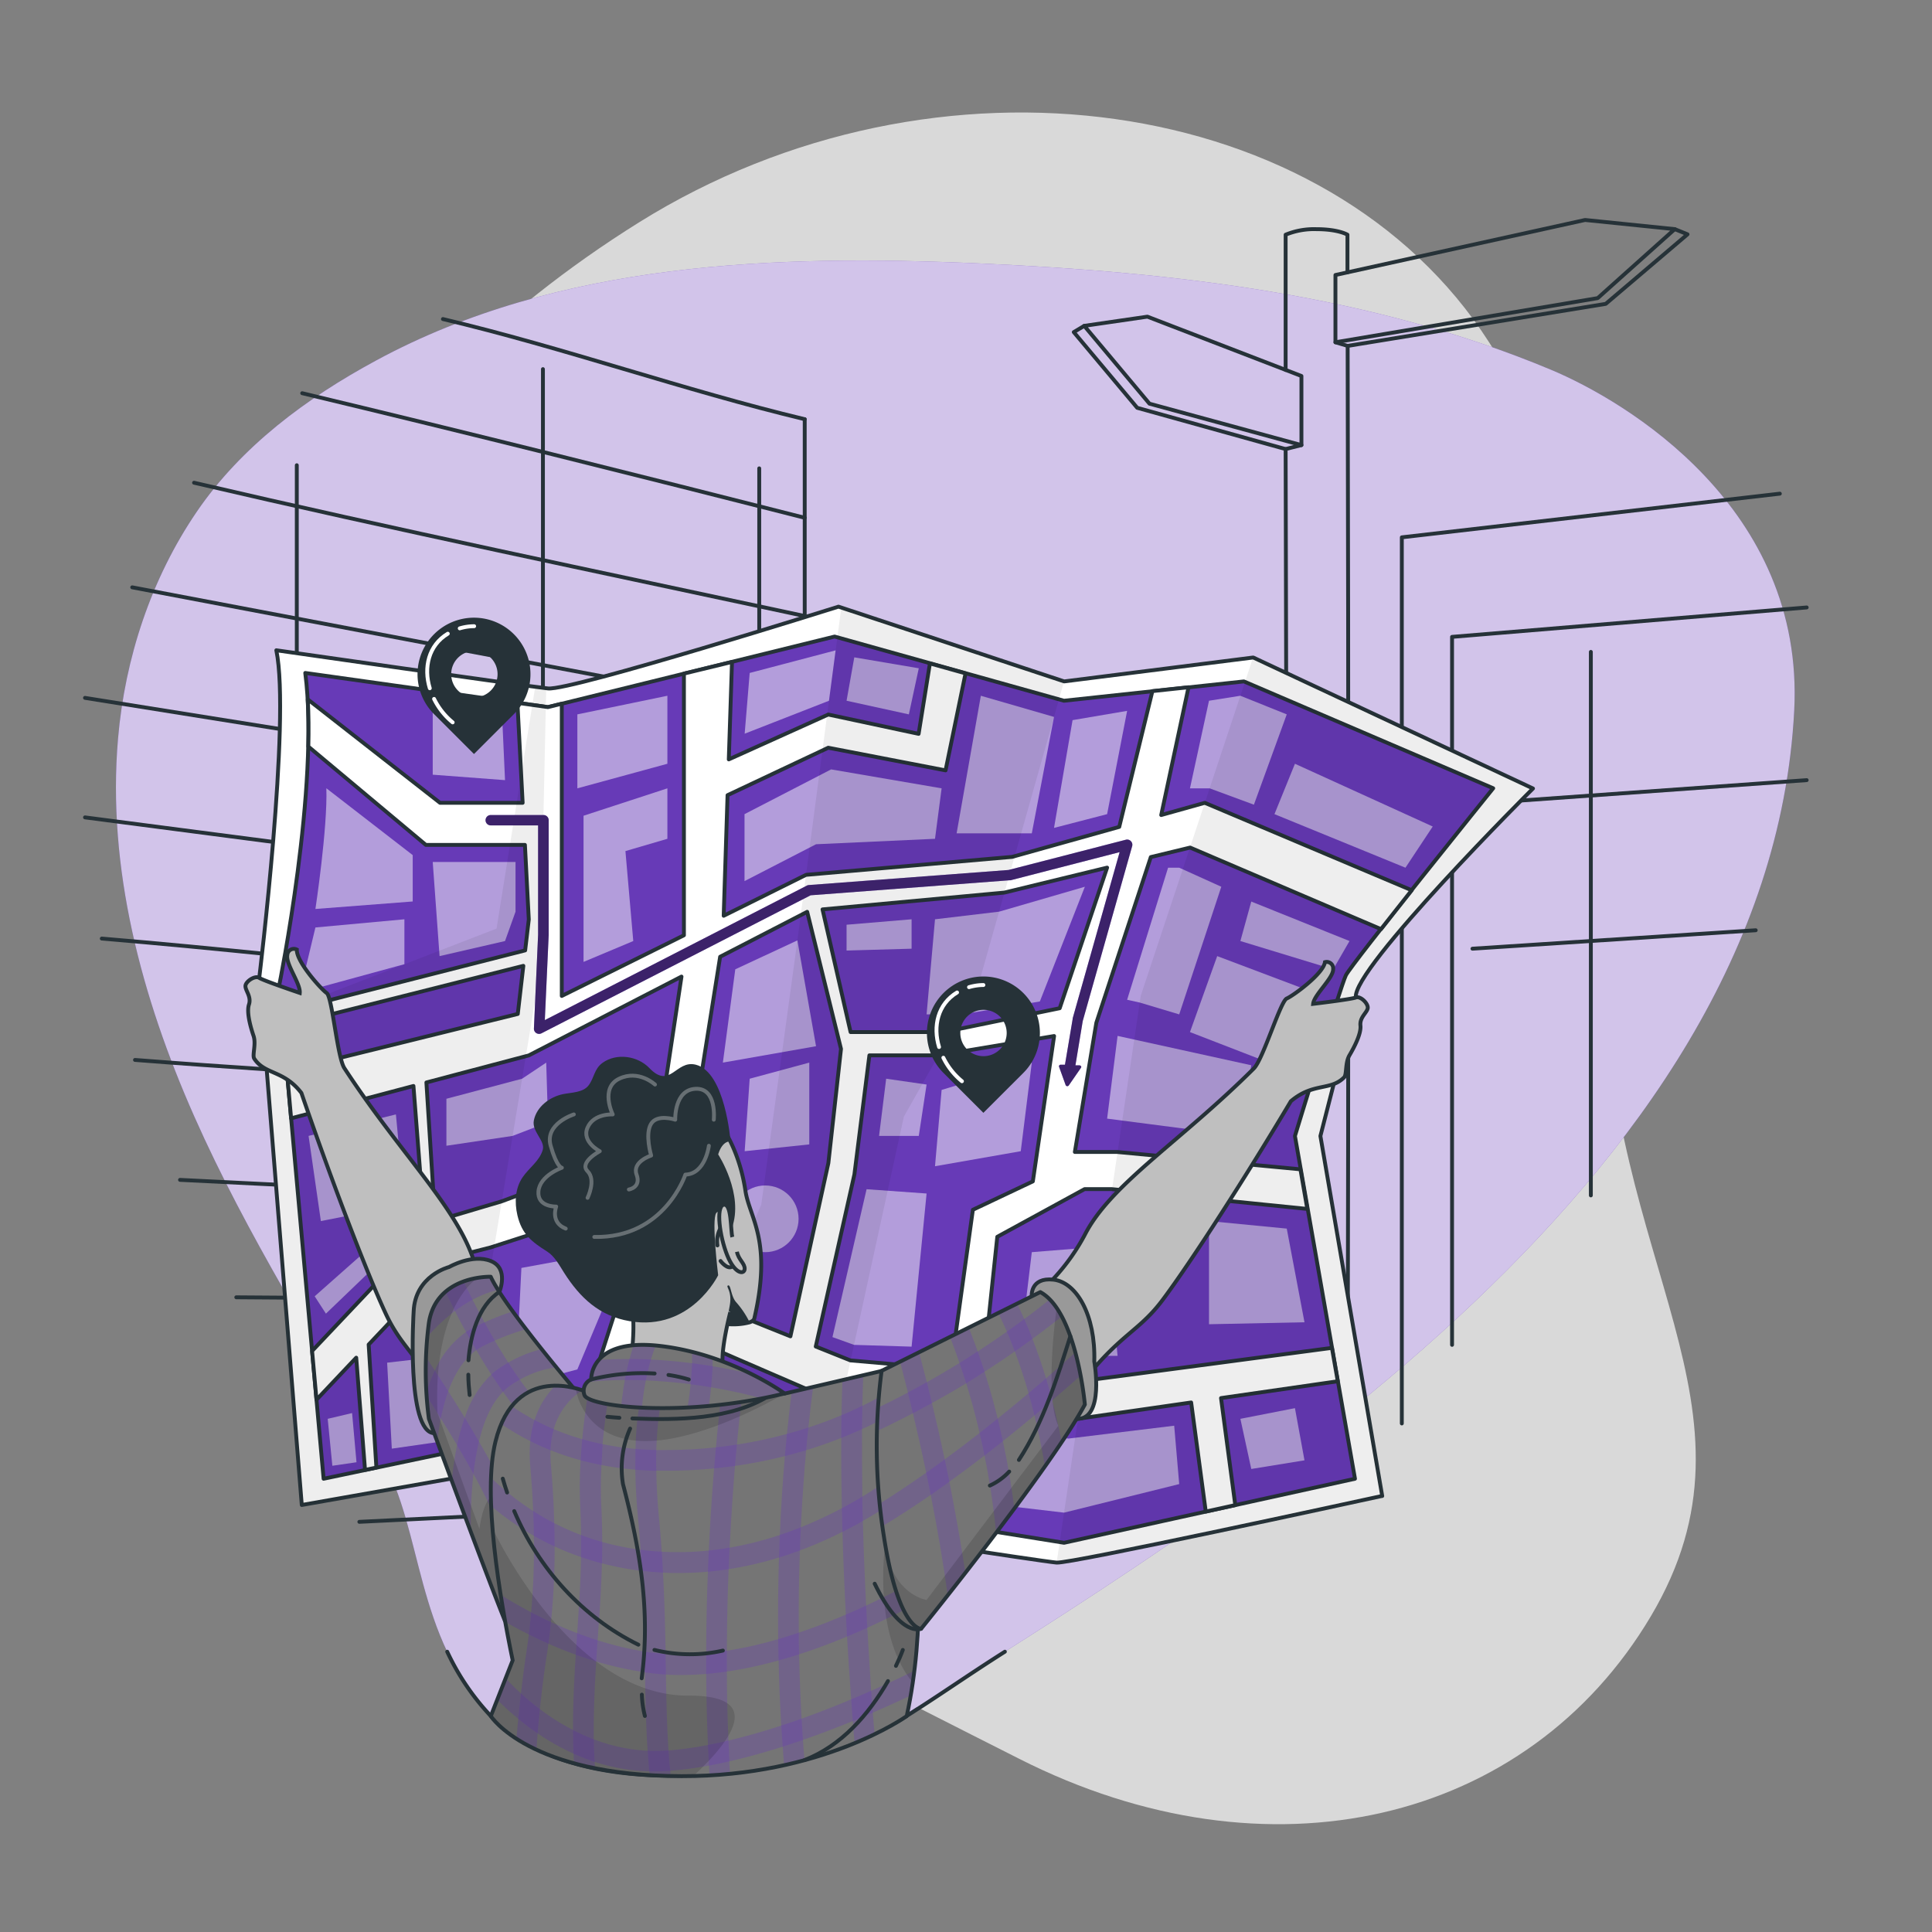 <svg viewBox="0 0 500 500" xmlns="http://www.w3.org/2000/svg">
    <rect x="0" y="0" width="500" height="500" fill="#808080" stroke="none"/>
    <defs>
        <clipPath id="freepik--clip-path--inject-65">
            <path
                style="fill:#757575;stroke:#263238;stroke-linecap:round;stroke-linejoin:round"
                d="M151.19,362.49S130.74,338.66,127,330.42c0,0-14.08-.46-16,11.89a95,95,0,0,0,0,24.88s13.88,37.88,19.65,52.22Z"></path>
        </clipPath>
        <clipPath id="freepik--clip-path-2--inject-65">
            <path
                style="fill:#757575;stroke:#263238;stroke-linecap:round;stroke-linejoin:round"
                d="M151.19,360s18.39-13,51.86.66l25.11-5.86s16.24,44.11,6.5,89.32c0,0-21.79,15.63-58.27,15.55-39.57-.1-49.37-15.55-49.37-15.55l5.66-14.43c-3.41-16.48-7.82-42.9-4.46-56.58C133.33,352.31,151.19,360,151.19,360Z"></path>
        </clipPath>
        <clipPath id="freepik--clip-path-3--inject-65">
            <path
                style="fill:#757575;stroke:#263238;stroke-linecap:round;stroke-linejoin:round"
                d="M228.16,354.77a150,150,0,0,0,.61,43c3.74,24,9.6,23.77,9.6,23.77s33.45-41.34,42.39-58.05c0,0-2.12-24-11.53-29.1Z"></path>
        </clipPath>
        <clipPath id="freepik--clip-path-4--inject-65">
            <path
                style="fill:#757575;stroke:#263238;stroke-linecap:round;stroke-linejoin:round"
                d="M203.05,360.63s-13.85-10.16-32.21-12.3S153,357,153,357a3.17,3.17,0,0,0-1.76,4C152,364.07,176.86,367,203.05,360.63Z"></path>
        </clipPath>
    </defs>
    <g id="freepik--background-simple--inject-65">
        <path
            style="fill:#fff;opacity:0.7"
            d="M67.93,167.09s-27.88,72,11.3,144.5S199.11,422.39,263.7,455.14s131.66,16.8,163.53-36.84-11.84-91.93-11.9-168.42,11.45-96.74-30-161.36-143.06-78.93-219.9-31S67.93,167.09,67.93,167.09Z"></path>
        <path
            style="fill:#673AB7"
            d="M127,444.09c23.6,24.91,81.54,15.79,106.63,0,81.46-51.26,224.25-136.57,230.71-260.17,2.75-52.54-43.57-80.12-62.93-88.22C355,76.27,304,70.43,253.62,68.18c-52.57-2.35-109-.52-156.31,25.13C79.38,103,62.46,115.49,50.88,132.5c-11.77,17.28-18.54,37.85-20.33,58.62-2.9,33.5,6.11,67.09,19.74,97.83s31.81,59.21,48.49,88.4C109.66,396.4,107.14,423.09,127,444.09Z"></path>
        <path
            style="fill:#fff;opacity:0.7"
            d="M127,444.09c23.6,24.91,81.54,15.79,106.63,0,81.46-51.26,224.25-136.57,230.71-260.17,2.75-52.54-43.57-80.12-62.93-88.22C355,76.27,304,70.43,253.62,68.18c-52.57-2.35-109-.52-156.31,25.13C79.38,103,62.46,115.49,50.88,132.5c-11.77,17.28-18.54,37.85-20.33,58.62-2.9,33.5,6.11,67.09,19.74,97.83s31.81,59.21,48.49,88.4C109.66,396.4,107.14,423.09,127,444.09Z"></path>
    </g>
    <g id="freepik--Buildings--inject-65">
        <path style="fill:none;stroke:#263238;stroke-linecap:round;stroke-linejoin:round"
            d="M332.72,384.36c.28-86.36.28-182.36,0-268.14"></path>
        <path style="fill:none;stroke:#263238;stroke-linecap:round;stroke-linejoin:round"
            d="M348.77,89.52c.23,95.48.23,179.48,0,274.93"></path>
        <path style="fill:none;stroke:#263238;stroke-linecap:round;stroke-linejoin:round"
            d="M332.72,95.74v-35a19.35,19.35,0,0,1,8-1.43c5.66,0,8,1.43,8,1.43v9.74"></path>
        <polyline style="fill:none;stroke:#263238;stroke-linecap:round;stroke-linejoin:round"
            points="433.43 59.3 436.73 60.64 415.56 78.64 348.77 89.52 345.61 88.58"></polyline>
        <polygon
            style="fill:none;stroke:#263238;stroke-linecap:round;stroke-linejoin:round"
            points="345.61 71.17 410.22 56.93 433.43 59.3 413.49 77.15 345.61 88.58 345.61 71.17"></polygon>
        <polyline style="fill:none;stroke:#263238;stroke-linecap:round;stroke-linejoin:round"
            points="280.6 84.33 277.89 85.95 294.31 105.54 332.71 116.22 336.81 115.19"></polyline>
        <polygon
            style="fill:none;stroke:#263238;stroke-linecap:round;stroke-linejoin:round"
            points="336.81 97.31 296.95 81.95 280.6 84.33 297.48 104.47 336.81 115.19 336.81 97.31"></polygon>
        <line style="fill:none;stroke:#263238;stroke-linecap:round;stroke-linejoin:round" x1="208.26" x2="208.26" y1="108.49"
            y2="449.44"></line>
        <path style="fill:none;stroke:#263238;stroke-linecap:round;stroke-linejoin:round"
            d="M114.63,82.57C146,90,177,101,208.26,108.49"></path>
        <path style="fill:none;stroke:#263238;stroke-linecap:round;stroke-linejoin:round"
            d="M78.21,101.76C121,112,165,123,208.26,134"></path>
        <path style="fill:none;stroke:#263238;stroke-linecap:round;stroke-linejoin:round"
            d="M50.22,124.93C102,137,155,148,208.26,159.43"></path>
        <path style="fill:none;stroke:#263238;stroke-linecap:round;stroke-linejoin:round"
            d="M34.22,152q86.67,16.5,174,32.89"></path>
        <line style="fill:none;stroke:#263238;stroke-linecap:round;stroke-linejoin:round" x1="22" x2="208.26" y1="180.61"
            y2="210.36"></line>
        <line style="fill:none;stroke:#263238;stroke-linecap:round;stroke-linejoin:round" x1="22" x2="208.26" y1="211.54"
            y2="235.83"></line>
        <path style="fill:none;stroke:#263238;stroke-linecap:round;stroke-linejoin:round"
            d="M26.34,242.9C87,248,147,256,208.26,261.3"></path>
        <path style="fill:none;stroke:#263238;stroke-linecap:round;stroke-linejoin:round"
            d="M34.94,274.31C82,278,129,280,177,285c10,0,21,0,31.26,1.76"></path>
        <path style="fill:none;stroke:#263238;stroke-linecap:round;stroke-linejoin:round"
            d="M46.59,305.35C101,308,154,311,208.26,312.23"></path>
        <path style="fill:none;stroke:#263238;stroke-linecap:round;stroke-linejoin:round"
            d="M61.15,335.74C110,336,159,337,208.26,337.7"></path>
        <path style="fill:none;stroke:#263238;stroke-linecap:round;stroke-linejoin:round"
            d="M78.13,365.25C121,365,165,364,208.26,363.17"></path>
        <path style="fill:none;stroke:#263238;stroke-linecap:round;stroke-linejoin:round"
            d="M93,393.85c38-1.85,77-3.85,115.29-5.22"></path>
        <line style="fill:none;stroke:#263238;stroke-linecap:round;stroke-linejoin:round" x1="196.49" x2="196.49" y1="121.21"
            y2="417.83"></line>
        <line style="fill:none;stroke:#263238;stroke-linecap:round;stroke-linejoin:round" x1="140.51" x2="140.51" y1="95.53"
            y2="279.82"></line>
        <line style="fill:none;stroke:#263238;stroke-linecap:round;stroke-linejoin:round" x1="76.81" x2="76.81" y1="120.4"
            y2="324.06"></line>
        <polyline style="fill:none;stroke:#263238;stroke-linecap:round;stroke-linejoin:round"
            points="460.62 127.76 362.79 139.06 362.79 368.39"></polyline>
        <polyline style="fill:none;stroke:#263238;stroke-linecap:round;stroke-linejoin:round"
            points="467.57 157.21 375.79 164.82 375.79 348.05"></polyline>
        <line style="fill:none;stroke:#263238;stroke-linecap:round;stroke-linejoin:round" x1="467.57" x2="378.44" y1="201.9"
            y2="208.26"></line>
        <line style="fill:none;stroke:#263238;stroke-linecap:round;stroke-linejoin:round" x1="454.38" x2="381.07" y1="240.75"
            y2="245.52"></line>
        <line style="fill:none;stroke:#263238;stroke-linecap:round;stroke-linejoin:round" x1="411.71" x2="411.71" y1="168.71"
            y2="309.37"></line>
        <path
            style="fill:none;stroke:#263238;stroke-linecap:round;stroke-linejoin:round"
            d="M115.74,427.46A63.16,63.16,0,0,0,127,444.09c23.6,24.91,82.55,15.79,107.64,0,8.25-5.19,16.12-10.74,25.42-16.63"></path>
    </g>
    <g id="freepik--Map--inject-65">
        <path
            style="fill:#fff;stroke:#263238;stroke-linecap:round;stroke-linejoin:round"
            d="M350.9,258.16,341.72,294l16,93.17-.12,0-.39.08c-6.81,1.49-80.17,17.45-83.76,17.15-3.76-.31-62.7-9.38-62.7-9.38l-52.17,6.1-41.83-18.45L78.1,389.49,67.1,253s8.17-66.74,4.41-84.71c0,0,64.37,9.24,70.32,9.88S217,157,217,157l58.41,19.35,48.93-6.19,72.4,33.9S349.73,250.86,350.9,258.16Z"></path>
        <path
            style="fill:#673AB7;stroke:#263238;stroke-linecap:round;stroke-linejoin:round"
            d="M79,174.16,141.83,183,216,164.74l59.35,16.61,46.57-5L386.44,204s-36.72,45.5-38.13,48.41S335.13,294,335.13,294l15.54,88.7-75.29,16.57-63.33-10.13-50.19,4.42-42.67-18.31-35.44,7.45L72.25,255.06S82.81,203.14,79,174.16Z"></path>
        <path
            style="fill:#fff;stroke:#263238;stroke-linecap:round;stroke-linejoin:round"
            d="M297.83,221.81,308,219.35l49.4,21.11c2.42-3.09,5.15-6.54,7.95-10.06L311.8,207.77l-11.28,3.16,7.07-33.07-9.35,1L289.66,214l-27.72,7.76-53.34,4.65L187.29,237l1-31.21,26.06-12.28,30.36,5.86,5.17-25.1-9.22-2.58-2.92,18.23-23.39-5-25.74,11.61.83-25.22L177,174.33v67.72l-31.61,15.7V182.12l-3.6.88-7.88-1.11,1.35,25.88H113.88L79.65,181c.22,3.86.25,8,.15,12.21l30.41,25.45h25.64l1,19.3-.94,8L72.87,262l.33,3.65,62.24-15.69L134,262.41,74.24,277.16l1.1,12.26L107,281.05l2.94,37.72L80.77,349.63l1.14,12.62,10.28-10.88,2.28,29.05,2.94-.62-2-31.83,21.29-22.52L127,322.82l40.77-13.15-.9,5.92L144.23,386l8.71,3.74,11.9-38.41,17.56-3.25,35.28,15.26,16.37,1.05-2.78,27.83,4.36.69,1.9-28.31,41.07,2.63,29.67-4.27,3.78,28.24,7.64-1.68L316,361.82l30.21-4.35-1.51-8.64-64.3,8.53-26-2.28,3.7-35,22.59-12.34h7l50.64,5.13-1.78-10.25-47.43-4.49H278.17l5.56-33.43Zm-168,89.1-17.2,5.1-2.28-35.87,26.5-7,39.52-20.4L169.86,296Zm55.78,27.33-17.83,3.54L175.18,318l11.19-70.39,22.53-11.63,8.75,35.48L214.38,301l-9.82,44.84Zm81.69-32.5-15.52,7.35-5.71,41.26-26-2.28-8.95-3.59,10-44.53L225,273.12h17.91l29.89-5Zm6.95-44.81-30,6.17H220.13l-7.26-31.75L259.94,231l26.58-6.46Z"></path>
        <polygon style="fill:#fff;opacity:0.5"
            points="286.52 289.5 289.23 268.09 323.83 275.69 321.01 293.97 286.52 289.5"></polygon>
        <polygon style="fill:#fff;opacity:0.5"
            points="307.96 267.1 315.01 247.44 341.07 257.27 335.09 277.6 307.96 267.1"></polygon>
        <polygon
            style="fill:#fff;opacity:0.5"
            points="302.3 224.56 305.18 224.56 316.07 229.49 305.18 262.52 294.97 259.46 291.7 258.74 302.3 224.56"></polygon>
        <polygon style="fill:#fff;opacity:0.5"
            points="323.83 233.32 349.25 243.54 345.02 250.86 321.01 243.54 323.83 233.32"></polygon>
        <polygon
            style="fill:#fff;opacity:0.5"
            points="307.96 204.02 312.89 181.35 321.01 180.06 333.01 184.88 324.51 208.25 313.05 204.02 307.96 204.02"></polygon>
        <polygon style="fill:#fff;opacity:0.5"
            points="329.83 210.7 335.13 197.66 370.79 213.9 363.73 224.56 329.83 210.7"></polygon>
        <polygon
            style="fill:#fff;opacity:0.5"
            points="253.84 180.06 272.78 185.54 267.03 215.67 264.28 215.67 247.57 215.67 253.84 180.06"></polygon>
        <polygon style="fill:#fff;opacity:0.5"
            points="277.58 186.37 291.7 183.97 286.52 210.7 272.78 214.26 277.58 186.37"></polygon>
        <polygon
            style="fill:#fff;opacity:0.5"
            points="243.69 204.02 241.98 217.08 211.19 218.49 192.68 228.03 192.68 210.7 215.09 199.12 243.69 204.02"></polygon>
        <polygon style="fill:#fff;opacity:0.5"
            points="194.02 174.16 216.26 168.31 214.54 181.35 192.72 189.88 194.02 174.16"></polygon>
        <polygon style="fill:#fff;opacity:0.5"
            points="219.09 181.35 235.21 184.88 237.78 172.95 221.09 170.12 219.09 181.35"></polygon>
        <polygon style="fill:#fff;opacity:0.5"
            points="149.42 184.88 149.42 204.02 172.72 197.66 172.72 180.06 149.42 184.88"></polygon>
        <polygon
            style="fill:#fff;opacity:0.5"
            points="151.02 211.11 151.02 248.94 163.89 243.54 161.86 220.26 172.72 217.08 172.72 204.02 151.02 211.11"></polygon>
        <polygon
            style="fill:#fff;opacity:0.5"
            points="111.99 223.08 113.76 247.44 130.7 243.54 133.42 235.94 133.42 223.08 111.99 223.08"></polygon>
        <path style="fill:#fff;opacity:0.5"
            d="M84.46,204l22.35,17.3v12l-25.18,1.94S84.81,214.26,84.46,204Z"></path>
        <polygon style="fill:#fff;opacity:0.5"
            points="81.63 240.03 104.66 237.91 104.66 249.53 77.58 256.92 81.63 240.03"></polygon>
        <polygon style="fill:#fff;opacity:0.5"
            points="111.99 183.97 111.99 200.49 130.7 201.9 129.93 184.88 111.99 183.97"></polygon>
        <polygon style="fill:#fff;opacity:0.5"
            points="190.29 250.86 206.36 243.37 211.19 270.76 187.08 275 190.29 250.86"></polygon>
        <polygon style="fill:#fff;opacity:0.5"
            points="194.02 279.17 192.72 297.93 209.44 296.17 209.44 275 194.02 279.17"></polygon>
        <polygon
            style="fill:#fff;opacity:0.5"
            points="241.98 237.91 239.8 262.52 248.89 262.52 269.11 259.18 280.76 229.49 258.56 235.94 241.98 237.91"></polygon>
        <polygon style="fill:#fff;opacity:0.5"
            points="219.09 239.32 219.09 246 235.92 245.52 235.92 237.91 219.09 239.32"></polygon>
        <polygon style="fill:#fff;opacity:0.5"
            points="243.69 282.07 241.98 301.82 264.17 297.93 267.03 275 243.69 282.07"></polygon>
        <polygon
            style="fill:#fff;opacity:0.5"
            points="224.27 307.77 239.8 308.88 235.92 348.51 221.02 348.05 215.44 346.04 224.27 307.77"></polygon>
        <polygon style="fill:#fff;opacity:0.5"
            points="229.34 279.17 239.8 280.68 237.78 293.97 227.5 293.97 229.34 279.17"></polygon>
        <polygon style="fill:#fff;opacity:0.5"
            points="312.89 316.01 333.01 317.96 337.6 342.2 312.89 342.71 312.89 316.01"></polygon>
        <polygon style="fill:#fff;opacity:0.5"
            points="267.03 324.06 286.52 322.49 289.23 350.89 263.81 350.89 267.03 324.06"></polygon>
        <polygon style="fill:#fff;opacity:0.5"
            points="321.01 367.19 323.83 380.17 337.6 377.93 335.13 364.43 321.01 367.19"></polygon>
        <polygon
            style="fill:#fff;opacity:0.5"
            points="276.52 372.3 303.88 368.97 305.18 384.08 275.38 391.47 258.52 389.49 264.4 370.9 276.52 372.3"></polygon>
        <polygon
            style="fill:#fff;opacity:0.5"
            points="134.94 328.14 157.19 324.06 155.69 339.42 149.42 354.4 133.42 358.66 134.94 328.14"></polygon>
        <polygon
            style="fill:#fff;opacity:0.5"
            points="115.53 284.36 115.53 296.52 132.66 293.97 141.83 290.44 141.36 275 135.12 279.17 115.53 284.36"></polygon>
        <polygon style="fill:#fff;opacity:0.5"
            points="79.86 293.97 102.46 288.41 104.66 311.76 83.04 316.01 79.86 293.97"></polygon>
        <polygon style="fill:#fff;opacity:0.5"
            points="81.44 335.48 94.34 324.06 97.69 327.16 84.35 339.97 81.44 335.48"></polygon>
        <polygon style="fill:#fff;opacity:0.5"
            points="84.81 367.19 91.12 365.7 92.26 378.43 86.01 379.34 84.81 367.19"></polygon>
        <polygon style="fill:#fff;opacity:0.5"
            points="101.4 374.91 100.19 352.66 115.53 350.89 115.53 372.88 101.4 374.91"></polygon>
        <circle style="fill:#fff;opacity:0.5" cx="198.04" cy="315.43" r="8.63"></circle>
        <path
            style="fill-opacity:0.7;opacity:0.1"
            d="M350.9,258.16,341.72,294l16,93.17-.12,0-.39.08L273.46,404.4l21.77-146.72,29.08-87.56,72.4,33.9S349.73,250.86,350.9,258.16Z"></path>
        <polygon
            style="fill-opacity:0.7;opacity:0.1"
            points="275.38 176.31 253.22 254.86 233.92 288.98 210.76 395.02 158.59 401.12 197.01 311.77 206.15 244.97 217.73 157.21 275.38 176.31"></polygon>
        <path
            style="fill-opacity:0.7;opacity:0.1"
            d="M141.36,178.14l-1.59,73-21.9,132.06-1.11-.49L78.1,389.49,68,263.72l60.51-23.4,10-62.55Z"></path>
    </g>
    <g id="freepik--Directions--inject-65">
        <path
            style="fill:#673AB7"
            d="M292.66,217.68a1.32,1.32,0,0,0-1.29-.36L261,225.15l-51.67,3.9a1.29,1.29,0,0,0-.51.14L141,264l1-22V212.27a1.34,1.34,0,0,0-1.34-1.34H127a1.34,1.34,0,1,0,0,2.68h12.26V241.9l-1.08,24.27a1.32,1.32,0,0,0,.61,1.19,1.35,1.35,0,0,0,1.33.07l69.67-35.73,51.52-3.89a.85.85,0,0,0,.23,0l28.22-7.28-12.15,43a1,1,0,0,0,0,.14l-2,11.88-1.14,0a.41.41,0,0,0-.4.5l1.69,4.69a.47.47,0,0,0,.83.18l3.16-4.57c.2-.28,0-.62-.43-.64l-1,0,1.89-11.46L293,219A1.32,1.32,0,0,0,292.66,217.68Z"></path>
        <path
            style="fill-opacity:0.7;opacity:0.6"
            d="M292.66,217.68a1.32,1.32,0,0,0-1.29-.36L261,225.15l-51.67,3.9a1.29,1.29,0,0,0-.51.14L141,264l1-22V212.27a1.34,1.34,0,0,0-1.34-1.34H127a1.34,1.34,0,1,0,0,2.68h12.26V241.9l-1.08,24.27a1.32,1.32,0,0,0,.61,1.19,1.35,1.35,0,0,0,1.33.07l69.67-35.73,51.52-3.89a.85.85,0,0,0,.23,0l28.22-7.28-12.15,43a1,1,0,0,0,0,.14l-2,11.88-1.14,0a.41.41,0,0,0-.4.5l1.69,4.69a.47.47,0,0,0,.83.18l3.16-4.57c.2-.28,0-.62-.43-.64l-1,0,1.89-11.46L293,219A1.32,1.32,0,0,0,292.66,217.68Z"></path>
        <path
            style="fill:#263238"
            d="M133,164.14h0a14.61,14.61,0,0,0-20.67,0h0a14.63,14.63,0,0,0,0,20.67l10.34,10.33L133,184.81A14.61,14.61,0,0,0,133,164.14ZM127,178.73h0a6,6,0,1,1,0-8.51h0A6,6,0,0,1,127,178.73Z"></path>
        <path style="fill:none;stroke:#fff;stroke-linecap:round;stroke-linejoin:round"
            d="M112.34,180.88a18.24,18.24,0,0,0,4.81,6.07"></path>
        <path style="fill:none;stroke:#fff;stroke-linecap:round;stroke-linejoin:round"
            d="M115.89,164c-5,3-6.3,8.79-4.66,14.12"></path>
        <path style="fill:none;stroke:#fff;stroke-linecap:round;stroke-linejoin:round"
            d="M122.71,162.06a13.12,13.12,0,0,0-3.73.56"></path>
        <path
            style="fill:#263238"
            d="M264.84,257h0a14.61,14.61,0,0,0-20.67,0h0a14.61,14.61,0,0,0,0,20.67L254.5,288l10.34-10.33A14.61,14.61,0,0,0,264.84,257Zm-6.08,14.59h0a6,6,0,1,1,0-8.51h0A6,6,0,0,1,258.76,271.59Z"></path>
        <path style="fill:none;stroke:#fff;stroke-linecap:round;stroke-linejoin:round"
            d="M244.14,273.74a18.25,18.25,0,0,0,4.81,6.08"></path>
        <path style="fill:none;stroke:#fff;stroke-linecap:round;stroke-linejoin:round"
            d="M247.69,256.85c-5,3-6.3,8.78-4.66,14.12"></path>
        <path style="fill:none;stroke:#fff;stroke-linecap:round;stroke-linejoin:round"
            d="M254.5,254.92a13.35,13.35,0,0,0-3.72.56"></path>
    </g>
    <g id="freepik--Character--inject-65">
        <path
            style="fill:#bfbfbf;stroke:#263238;stroke-miterlimit:10"
            d="M350.9,258.15c-1.18.48-11.06,1.65-11.06,1.65.23-2.35,5.18-6.59,5.18-8.94A1.69,1.69,0,0,0,342.9,249c-.47,3.06-8.24,8.7-9.89,9.41s-6.12,15.77-8.54,18.13c-19,18.94-37,29.89-43.71,43a53.19,53.19,0,0,1-18.36,19.91s-3.88,49.94,10.94,27.75,20.13-20.89,27.54-30.77S322.77,304,334.07,285c5.77-4.9,10.24-2.63,13.77-6.16.75-.75.24-3.77,1.41-5.75s3.06-5.55,2.83-7.67,1.65-3.29,1.88-4.47S352.08,257.68,350.9,258.15Z"></path>
        <path
            style="fill:#bfbfbf;stroke:#263238;stroke-miterlimit:10"
            d="M123,327.58c-3.84-14.23-19.2-28.66-33.86-51.12C87.27,273.65,86,258,84.55,257s-7.9-8.16-7.73-11.25a1.69,1.69,0,0,0-2.46,1.4c-.49,2.3,3.47,7.47,3.22,9.82,0,0-9.43-3.19-10.49-3.9s-3.56.93-3.57,2.13,1.58,2.74.91,4.77.44,5.91,1.18,8.09-.38,5,.19,5.91c2.73,4.19,7.57,2.89,12.2,8.88,7.14,20.84,16.63,45.93,21.84,57.14s10.66,11,20.58,35.81,16.45-24.89,16.45-24.89A53.22,53.22,0,0,1,123,327.58Z"></path>
        <path
            style="fill:#999;stroke:#263238;stroke-linecap:round;stroke-linejoin:round"
            d="M129.24,334.35s2.56-6.08-2.22-8-10.79,1.55-10.79,1.55-8.83,2.21-9.18,11.55c0,0-2,31.34,5.36,31.46S129.24,334.35,129.24,334.35Z"></path>
        <path
            style="fill:#999;stroke:#263238;stroke-linecap:round;stroke-linejoin:round"
            d="M267,335.44s-.39-4.92,5.61-4.27,10.94,9.2,10.59,21.17c0,0,2.75,15.27-4.63,14.85S267,335.44,267,335.44Z"></path>
        <path
            style="fill:#757575"
            d="M151.19,362.49S130.74,338.66,127,330.42c0,0-14.08-.46-16,11.89a95,95,0,0,0,0,24.88s13.88,37.88,19.65,52.22Z"></path>
        <g style="clip-path:url(#freepik--clip-path--inject-65)">
            <g style="opacity:0.3">
                <path
                    style="fill:#673AB7"
                    d="M144,353.86a26,26,0,0,0-9.44,3.18c-.77.42-1.55.89-2.33,1.42a11.92,11.92,0,0,0-2,1.69c-3,3-5,7.53-6.25,12.86a69.94,69.94,0,0,0-1.44,8.36,114.86,114.86,0,0,0-.68,14.83c-1.7-4.51-3.38-9-4.9-13.11h0a79.81,79.81,0,0,1,1.34-9.14h0a50.35,50.35,0,0,1,2-7.13,27,27,0,0,1,6.9-11.14,16.48,16.48,0,0,1,2.08-1.64c.78-.52,1.56-1,2.32-1.44a32.66,32.66,0,0,1,8.63-3.45Z"></path>
            </g>
            <g style="opacity:0.3">
                <path
                    style="fill:#673AB7"
                    d="M136.14,344a62.37,62.37,0,0,0-8.09,2.94c-.91.4-1.84.84-2.81,1.31a14,14,0,0,0-2,1.18c-3.33,2.4-5.64,6.26-7.25,10.67a50.16,50.16,0,0,0-1.91,7.06c-.39,2-.68,4-.91,5.94l-2.16-5.88s-.34-2.28-.59-5.84c0-.36,0-.73-.07-1.11a43.45,43.45,0,0,1,2.16-5.55,24.65,24.65,0,0,1,8.09-10,18.2,18.2,0,0,1,2.24-1.3c.86-.43,1.71-.82,2.53-1.19a70.6,70.6,0,0,1,7.31-2.83C133.79,340.89,134.94,342.42,136.14,344Z"></path>
            </g>
            <g style="opacity:0.3">
                <path
                    style="fill:#673AB7"
                    d="M128.88,333.78a29.3,29.3,0,0,0-6.56,2.59,33.61,33.61,0,0,0-4.56,2.91,46.89,46.89,0,0,0-7.15,6.65c.11-1.2.26-2.41.44-3.61a12.83,12.83,0,0,1,4.1-7.87s0,0,0,0l.13-.08a39.18,39.18,0,0,1,3.32-2.14c.42-.25.85-.48,1.28-.71l.08.16a19.3,19.3,0,0,1,2.4-.7,20.51,20.51,0,0,1,4.63-.53A30.67,30.67,0,0,0,128.88,333.78Z"></path>
            </g>
            <g style="opacity:0.3">
                <path
                    style="fill:#673AB7"
                    d="M141.16,365.4l-4,3.58a95.93,95.93,0,0,1-7-8.83c-1.05-1.47-2.06-3-3.05-4.49-1.33-2.06-2.62-4.15-3.85-6.25q-1.36-2.34-2.64-4.68c-1-1.83-2-3.66-2.88-5.45s-1.68-3.34-2.45-4.94h0a14.64,14.64,0,0,1,3.33-2.13c.42-.25.85-.48,1.28-.71l.08.16c.74,1.53,1.51,3.11,2.33,4.72,1,1.92,2,3.89,3.09,5.87q1.28,2.34,2.64,4.68,1.68,2.85,3.48,5.66,1.47,2.28,3,4.46A93,93,0,0,0,141.16,365.4Z"></path>
            </g>
            <g style="opacity:0.3">
                <path
                    style="fill:#673AB7"
                    d="M136,398.49,130.85,400c-1.53-5.21-4.6-11.74-8.36-18.63-1.33-2.45-2.76-4.94-4.24-7.43h0c-1.34-2.28-2.73-4.55-4.13-6.79-1.21-2-2.43-3.9-3.66-5.78,0-.36,0-.73-.07-1.11-.15-2.57-.23-5.66-.12-9l2.28,3.45c1.14,1.74,2.31,3.55,3.48,5.38,1.4,2.2,2.81,4.45,4.2,6.72,1.26,2.06,2.5,4.14,3.7,6.21C129.29,382.25,133.92,391.43,136,398.49Z"></path>
            </g>
            <path
                style="fill-opacity:0.7;opacity:0.2"
                d="M135.58,405.86l-4.88,13.55c-5.77-14.34-19.65-52.21-19.65-52.21a95,95,0,0,1,0-24.88c1.17-7.68,7-10.41,11.34-11.37a6.91,6.91,0,0,1,.76.17s-11.14,7.13-9.92,34.58l10.85,30s1.14-10.45,5.48-8.94C131.43,387.43,134.09,396.1,135.58,405.86Z"></path>
        </g>
        <path
            style="fill:none;stroke:#263238;stroke-linecap:round;stroke-linejoin:round"
            d="M151.19,362.49S130.74,338.66,127,330.42c0,0-14.08-.46-16,11.89a95,95,0,0,0,0,24.88s13.88,37.88,19.65,52.22Z"></path>
        <path
            style="fill:#bfbfbf;stroke:#263238;stroke-miterlimit:10"
            d="M195.22,341.21c-.1.41-.51.75-1.2,1a16.72,16.72,0,0,1-6,.44c-12.75-.7-38.62-8.27-44.79-23.33-6.59-16.07,10.32-37.05,28.42-37.5,10.4-.25,19.17,12,21.28,26.44C194,315.22,199.91,321,195.22,341.21Z"></path>
        <path style="fill:none;stroke:#263238;stroke-linecap:round;stroke-linejoin:round"
            d="M186.38,318a7,7,0,0,0-.71,4.31"></path>
        <path style="fill:none;stroke:#263238;stroke-linecap:round;stroke-linejoin:round"
            d="M186.48,326.34s1.85,2.5,3.18,1.34"></path>
        <path
            style="fill:#263238"
            d="M194,342.21a16.72,16.72,0,0,1-6,.44c.26-1.89.76-4.08.92-5.18.52-3.47-1.22-4.55-.48-4.8s.67,2.84,2.14,4.41A22.78,22.78,0,0,1,194,342.21Z"></path>
        <path
            style="fill:#bfbfbf;stroke:#263238;stroke-miterlimit:10"
            d="M189,339.57s-2.27,8.7-2,13.11a55.84,55.84,0,0,0,1.83,10l-27.46,1.59s4.11-19.77,1.91-26.69,17.56-4.4,17.56-4.4"></path>
        <path
            style="fill:#263238"
            d="M185.86,298.76c1.15-3.74,3.2-3.36,3.2-3.36s-1.33-17.95-9-19.86c-5.18-1.3-6.6,6.5-12,.88-3-3.15-8.48-4-12.15-1.34-2.17,1.6-2.1,3.83-3.55,5.77s-4.44,1.86-6.64,2.31c-3.4.69-6.85,3.22-7.56,6.8-.58,2.92,3,5.23,2.3,7.63-.83,2.87-3.5,4.61-5.15,7-2,2.86-2.18,6.58-1.41,9.9,1.15,4.94,3.7,6.87,7.67,9.39,2,1.26,3.17,3.55,4.4,5.48,4.12,6.48,9.12,11.22,17,12.56,15.81,2.7,22.89-11.89,22.89-11.89s-1.78-14.46-.49-16.11,4,4,4,4C192.66,309.12,185.86,298.76,185.86,298.76Z"></path>
        <path
            style="fill:#bfbfbf;stroke:#263238;stroke-miterlimit:10"
            d="M189.53,320.15c-.48-1.76-.14-9-2.33-8.34-1.92.59-1,8.06,1,13.05s4.45,5,4.52,3.55-1.59-2.36-2-4.45"></path>
        <path
            style="fill:none;stroke:#fff;stroke-linecap:round;stroke-linejoin:round;opacity:0.3"
            d="M184.73,289.78s.87-8.25-4.7-8-5.28,8-5.28,8-4.68-1.59-6.28,1.11.05,8.16.05,8.16-5,1.59-3.77,4.94-2,3.85-2,3.85"></path>
        <path style="fill:none;stroke:#fff;stroke-linecap:round;stroke-linejoin:round;opacity:0.3"
            d="M183.46,296.52s-.88,7.3-6.09,7.47c0,0-5.36,16.48-23.57,16.13"></path>
        <path
            style="fill:none;stroke:#fff;stroke-linecap:round;stroke-linejoin:round;opacity:0.3"
            d="M169.51,280.68s-4.2-3.93-9.25-1.52-1.69,9.25-1.69,9.25-4.9-.3-6.51,3.4,3.16,6.12,3.16,6.12-5.44,2.89-3.16,5.18,0,6.89,0,6.89"></path>
        <path
            style="fill:none;stroke:#fff;stroke-linecap:round;stroke-linejoin:round;opacity:0.3"
            d="M148.51,288.41s-7.62,2.4-6,8.11,2.9,5.69,2.9,5.69-5.71,2-6.06,6.11,4.59,3.94,4.59,3.94-1.59,4.14,2.47,5.7"></path>
        <path
            style="fill:#757575"
            d="M151.19,360s18.39-13,51.86.66l25.11-5.86s16.24,44.11,6.5,89.32c0,0-21.79,15.63-58.27,15.55-39.57-.1-49.37-15.55-49.37-15.55l5.66-14.43c-3.41-16.48-7.82-42.9-4.46-56.58C133.33,352.31,151.19,360,151.19,360Z"></path>
        <g style="clip-path:url(#freepik--clip-path-2--inject-65)">
            <g style="opacity:0.3">
                <path
                    style="fill:#673AB7"
                    d="M226.34,448.79c-1.52.74-3.26,1.52-5.18,2.32-.16-1.91-.32-3.8-.46-5.67s-.29-3.8-.42-5.67c-.42-5.66-.77-11.08-1.07-16.23q-.17-2.94-.31-5.77-.6-11.58-.87-21.3-.09-3.15-.16-6.09-.21-10.32-.15-18.24c0-2.08,0-4,.06-5.88q.09-5.22.24-9.12l5.39-1.26c-.08,2.26-.17,4.91-.23,7.95h0c0,1.87-.07,3.87-.09,6,0,5,0,10.87.09,17.52q0,3,.13,6.27.25,9.86.84,21.79c.1,1.9.19,3.85.3,5.83q.45,7.74,1,16.28.21,2.81.43,5.7C226.05,445.07,226.19,446.91,226.34,448.79Z"></path>
            </g>
            <g style="opacity:0.3">
                <path
                    style="fill:#673AB7"
                    d="M210.45,358.91c-.4,2.95-.82,6.48-1.24,10.54-.2,1.84-.4,3.8-.58,5.86-.53,5.88-1,12.6-1.38,20-.09,1.94-.18,3.93-.24,6-.24,6.61-.36,13.69-.28,21.16,0,1.88,0,3.78.08,5.7q.16,8,.64,16.6c.11,1.84.22,3.7.36,5.58q.16,2.58.39,5.19c-1.69.46-3.45.9-5.28,1.3-.13-1.59-.26-3.17-.36-4.74-.14-1.86-.26-3.71-.37-5.54-.35-5.76-.57-11.37-.69-16.81-.06-1.89-.09-3.75-.11-5.6-.09-7.39,0-14.41.2-21q.09-3,.22-5.81c.32-7.53.79-14.4,1.31-20.47.18-2,.35-3.91.53-5.73.42-4.13.84-7.79,1.23-10.91Z"></path>
            </g>
            <g style="opacity:0.3">
                <path
                    style="fill:#673AB7"
                    d="M192.53,357c-.54,4.26-1.18,10-1.82,16.82q-.26,2.65-.49,5.52c-.52,6.35-1,13.49-1.4,21.21-.09,1.82-.18,3.66-.25,5.54-.27,6.66-.43,13.7-.46,21q0,2.7,0,5.46c0,5.8.16,11.76.41,17.81.07,1.81.15,3.62.25,5.45,0,1.06.11,2.11.18,3.17-1.74.17-3.52.32-5.34.41-.05-.83-.1-1.66-.14-2.48-.1-1.81-.19-3.61-.26-5.41-.27-6.23-.41-12.36-.45-18.34,0-1.81,0-3.6,0-5.39,0-7.31.18-14.35.44-21,.07-1.85.14-3.66.23-5.45.37-7.73.85-14.91,1.38-21.32.15-1.88.31-3.7.47-5.44.71-7.78,1.44-14.18,2-18.79C189,356.13,190.72,356.54,192.53,357Z"></path>
            </g>
            <g style="opacity:0.3">
                <path
                    style="fill:#673AB7"
                    d="M173.57,459.6c-1.87,0-3.68-.11-5.42-.23,0-.3-.07-.61-.1-.93-.18-1.74-.33-3.53-.45-5.38-.42-6.24-.55-13-.68-20.27,0-.3,0-.58,0-.88,0-1.49-.05-3-.08-4.56-.12-6.51-.3-13.45-.71-20.78-.1-1.78-.21-3.6-.34-5.43-.18-2.59-.39-5.21-.64-7.88-.45-4.74-.68-9-.73-12.94,0-1.9,0-3.69.06-5.38a76.52,76.52,0,0,1,3-20.17,56.5,56.5,0,0,1,5.77-.36c-1.43,3.92-3.07,10.55-3.39,20.82-.05,1.69-.07,3.47,0,5.36q.06,5.49.68,12.16.43,4.53.73,8.9c.12,1.82.23,3.61.32,5.38.39,7.41.56,14.41.68,21,0,1.3,0,2.57.07,3.83,0,.52,0,1,0,1.55.13,7,.26,13.61.68,19.61.12,1.84.27,3.62.47,5.34C173.46,458.76,173.52,459.18,173.57,459.6Z"></path>
            </g>
            <g style="opacity:0.3">
                <path
                    style="fill:#673AB7"
                    d="M155.68,379.13a98.57,98.57,0,0,0-.07,10.44c.17,3.33.24,6.49.24,9.54,0,1.89,0,3.72-.07,5.54-.16,6.2-.56,12.08-1,18.14,0,.54-.07,1.09-.11,1.64-.13,1.82-.25,3.66-.36,5.53-.32,5-.57,10.21-.63,15.82,0,1.5,0,3,0,4.36q.06,3.08.23,5.83c0,.55.06,1.1.11,1.63q-2.92-.57-5.46-1.28c-.05-.8-.09-1.62-.13-2.47-.09-1.94-.13-4-.14-6.11,0-.66,0-1.34,0-2,.06-6.27.36-12,.71-17.51.13-1.9.25-3.76.38-5.61,0-.06,0-.13,0-.2.45-6.47.88-12.71,1-19.36,0-1.86,0-3.75,0-5.69,0-2.42-.09-4.92-.22-7.52a105.82,105.82,0,0,1,.11-11.93c.1-1.83.25-3.65.41-5.46.44-4.67,1.07-9.21,1.74-13.28a33.24,33.24,0,0,1,5-2.16h.05l0,0h0q.39-.15.81-.27c-.89,5-1.79,10.91-2.34,17C155.9,375.52,155.77,377.33,155.68,379.13Z"></path>
            </g>
            <g style="opacity:0.3">
                <path
                    style="fill:#673AB7"
                    d="M149,359.25c.76.19,1.37.4,1.74.53a17.41,17.41,0,0,0-7.4,10,22.09,22.09,0,0,0-.85,5.45,29.51,29.51,0,0,0,.09,3.84q.68,7.83.86,15.12c.07,2,.1,4,.1,6a186.81,186.81,0,0,1-.93,19.46q-.27,2.85-.66,5.63c-.14,1.07-.29,2.14-.46,3.2-.63,4-1.25,8.84-1.76,13.77-.21,2.09-.41,4.19-.58,6.27q-.17,2.13-.3,4.2a41.32,41.32,0,0,1-5.17-2.83c.13-1.73.29-3.46.45-5.13.22-2.32.46-4.54.7-6.57.7-6.05,1.36-10.42,1.38-10.54q.36-2.35.66-4.77.36-2.85.6-5.77a181.86,181.86,0,0,0,.69-19.69c0-2.1-.09-4.22-.18-6.39q-.23-5.59-.74-11.52a34.79,34.79,0,0,1,0-6.64,26.37,26.37,0,0,1,1.13-5.45,22,22,0,0,1,5.41-8.89A20.76,20.76,0,0,1,149,359.25Z"></path>
                <path style="fill:#673AB7" d="M157.59,357h0l0,0Z"></path>
            </g>
            <g style="opacity:0.3">
                <path
                    style="fill:#673AB7"
                    d="M231.43,365.61c-2.29,1.3-5.08,2.77-8.35,4.25q-2.49,1.14-5.36,2.28c-2.78,1.1-5.82,2.17-9.09,3.17q-2.65.81-5.51,1.53a123.83,123.83,0,0,1-12.9,2.54c-1.76.25-3.58.46-5.42.64-3.92.39-8,.6-12.28.6-.78,0-1.55,0-2.32,0h-.42c-1.84,0-3.64-.13-5.38-.27a83.45,83.45,0,0,1-8.72-1.19q-2.76-.54-5.31-1.22a68,68,0,0,1-7.92-2.64q-2.74-1.09-5.21-2.34a66,66,0,0,1-7.5-4.42,19.75,19.75,0,0,1,2.71-4.62,61,61,0,0,0,5.92,3.59c1.54.82,3.19,1.61,4.93,2.34a62.94,62.94,0,0,0,7.48,2.63c1.68.49,3.44.91,5.28,1.28a72.19,72.19,0,0,0,8.4,1.21c1.73.16,3.51.25,5.35.29l.48,0c.73,0,1.45,0,2.17,0a119.06,119.06,0,0,0,12.81-.69q2.79-.3,5.44-.72a116,116,0,0,0,12.94-2.75c1.93-.52,3.78-1.08,5.56-1.66,3.1-1,6-2.1,8.57-3.19,2-.81,3.74-1.63,5.39-2.43h0c2.65-1.28,4.91-2.5,6.75-3.58C230.38,361.76,230.89,363.56,231.43,365.61Z"></path>
            </g>
            <g style="opacity:0.3">
                <path
                    style="fill:#673AB7"
                    d="M235.57,385.62a117.3,117.3,0,0,1-12.27,8c-1.67,1-3.42,1.9-5.27,2.82a106.1,106.1,0,0,1-11,4.81c-1.76.66-3.56,1.28-5.42,1.84a92.75,92.75,0,0,1-13,3c-1.76.27-3.56.5-5.38.66q-3.7.34-7.56.35c-1.36,0-2.74,0-4.12-.11-1.79-.09-3.58-.24-5.4-.46-.35,0-.7-.08-1.05-.12a77.82,77.82,0,0,1-9.28-1.8q-2.76-.72-5.32-1.6a73.15,73.15,0,0,1-7-2.8c-1.88-.87-3.67-1.8-5.38-2.77a74.46,74.46,0,0,1-11-7.66c-.1-2.55-.12-5,0-7.32a70,70,0,0,0,10.87,8.59q2.59,1.67,5.46,3.14a66.12,66.12,0,0,0,7.08,3.13c1.72.65,3.52,1.23,5.37,1.75a68.76,68.76,0,0,0,9.9,2h0c1.82.24,3.62.41,5.42.51a77.41,77.41,0,0,0,12.23-.31c1.83-.19,3.64-.44,5.4-.75a88.13,88.13,0,0,0,13-3.28c1.86-.62,3.68-1.29,5.44-2a106,106,0,0,0,10.62-4.94q2.81-1.5,5.3-3a116,116,0,0,0,11.38-7.8C234.91,381.5,235.25,383.52,235.57,385.62Z"></path>
            </g>
            <g style="opacity:0.3">
                <path
                    style="fill:#673AB7"
                    d="M237.77,413.43v1.21c-3.84,2.09-8.35,4.38-13.33,6.63-1.69.77-3.44,1.53-5.23,2.27-3.93,1.64-8.1,3.21-12.4,4.6-1.74.56-3.52,1.09-5.31,1.58a107.85,107.85,0,0,1-13.39,2.88c-1.78.26-3.56.46-5.35.61-2.12.18-4.25.28-6.36.28-1.38,0-2.75,0-4.12-.12-1.63-.1-3.25-.27-4.87-.5l-.49-.08A90.45,90.45,0,0,1,154.33,430c-1.79-.54-3.54-1.12-5.27-1.74q-3.67-1.34-7.15-2.88-2.61-1.15-5.08-2.4-3.17-1.57-6.08-3.26c-.41-2.27-.81-4.63-1.2-7q3.72,2.31,7.88,4.52c1.66.87,3.38,1.72,5.14,2.54q3.33,1.55,6.87,2.9c1.71.65,3.46,1.27,5.25,1.82a83.84,83.84,0,0,0,12.13,2.92c.45.08.9.15,1.36.21,1.32.19,2.66.33,4,.43a67.91,67.91,0,0,0,10.56-.17c1.79-.17,3.57-.39,5.36-.68a105.7,105.7,0,0,0,13.28-3q2.7-.78,5.34-1.68c4.23-1.42,8.31-3,12.17-4.67,1.8-.76,3.55-1.55,5.24-2.33,5.18-2.41,9.8-4.84,13.56-6.94C237.75,410.13,237.77,411.77,237.77,413.43Z"></path>
            </g>
            <g style="opacity:0.3">
                <path
                    style="fill:#673AB7"
                    d="M236.63,432.39c-.12,1-.26,2-.41,3s-.35,2.26-.54,3.4c-2.7,1.28-6,2.8-9.77,4.43-1.65.72-3.4,1.45-5.21,2.19-4,1.63-8.34,3.3-12.89,4.88-1.73.6-3.48,1.19-5.25,1.75-4.52,1.44-9.16,2.74-13.79,3.79-1.77.42-3.54.78-5.3,1.1a99.27,99.27,0,0,1-9.85,1.34l-.19,0c-1.32.11-2.64.15-3.92.15-.49,0-1,0-1.46,0A49.7,49.7,0,0,1,154,456a51.88,51.88,0,0,1-5.48-2.12,61.21,61.21,0,0,1-9.37-5.27c-1.81-1.22-3.49-2.5-5-3.76a72.79,72.79,0,0,1-5.43-4.93l2.18-5.53c1.11,1.18,2.43,2.5,3.95,3.89s3.1,2.69,4.9,4.06a58.87,58.87,0,0,0,8.65,5.43,47.06,47.06,0,0,0,5.39,2.4,44.92,44.92,0,0,0,13.87,2.92A43.85,43.85,0,0,0,173,453l.23,0a91.69,91.69,0,0,0,10-1.41q2.64-.51,5.31-1.14c4.58-1.08,9.19-2.42,13.67-3.88,1.78-.58,3.54-1.18,5.26-1.79,4.54-1.62,8.88-3.32,12.83-5,1.83-.75,3.56-1.5,5.2-2.22C230.13,435.53,234,433.7,236.63,432.39Z"></path>
            </g>
            <path
                style="fill-opacity:0.7;opacity:0.2"
                d="M203.24,360.58c-7.37,4.2-25.09,13.3-38.27,12.29-10.58-.81-15-7.83-16-13.62a16,16,0,0,1,2.23.72s18.39-13,51.86.66Z"></path>
            <path
                style="fill-opacity:0.7;opacity:0.2"
                d="M179.46,459.6c-1,0-2,0-3.07,0-39.56-.1-49.37-15.56-49.37-15.56l5.67-14.43a288.16,288.16,0,0,1-5.22-34.06c3.09,6.39,22.32,43.44,50.79,43.28C198.44,438.75,188.78,451,179.46,459.6Z"></path>
            <path
                style="fill-opacity:0.7;opacity:0.2"
                d="M237.77,413.43a150.56,150.56,0,0,1-1.55,22c-10.45-12.59-7.16-35.42-7.16-35.42C230.44,408.9,235.06,412.22,237.77,413.43Z"></path>
        </g>
        <path
            style="fill:none;stroke:#263238;stroke-linecap:round;stroke-linejoin:round"
            d="M151.19,360s18.39-13,51.86.66l25.11-5.86s16.24,44.11,6.5,89.32c0,0-21.79,15.63-58.27,15.55-39.57-.1-49.37-15.55-49.37-15.55l5.66-14.43c-3.41-16.48-7.82-42.9-4.46-56.58C133.33,352.31,151.19,360,151.19,360Z"></path>
        <path style="fill:none;stroke:#263238;stroke-linecap:round;stroke-linejoin:round"
            d="M163.66,367.09c11.56.45,25.6.37,35.68-6.06"></path>
        <path style="fill:none;stroke:#263238;stroke-linecap:round;stroke-linejoin:round"
            d="M157.19,366.66c1,.11,2.07.19,3.11.26"></path>
        <path style="fill:none;stroke:#263238;stroke-linecap:round;stroke-linejoin:round"
            d="M166.11,438.57a25.7,25.7,0,0,0,.79,5.52"></path>
        <path style="fill:none;stroke:#263238;stroke-linecap:round;stroke-linejoin:round"
            d="M163.07,369.72a25.38,25.38,0,0,0-1.84,14.38c4.46,17,7.14,33,4.84,50.24"></path>
        <path style="fill:none;stroke:#263238;stroke-linecap:round;stroke-linejoin:round"
            d="M169.37,427a38.4,38.4,0,0,0,17.71.17"></path>
        <path style="fill:none;stroke:#263238;stroke-linecap:round;stroke-linejoin:round"
            d="M133.08,391.07c6.28,14.82,17.62,27.46,32.13,34.58"></path>
        <path style="fill:none;stroke:#263238;stroke-linecap:round;stroke-linejoin:round"
            d="M130.12,382.67c.34,1.2.71,2.4,1.12,3.59"></path>
        <path
            style="fill:#757575"
            d="M228.16,354.77a150,150,0,0,0,.61,43c3.74,24,9.6,23.77,9.6,23.77s33.45-41.34,42.39-58.05c0,0-2.12-24-11.53-29.1Z"></path>
        <g style="clip-path:url(#freepik--clip-path-3--inject-65)">
            <g style="opacity:0.3">
                <path
                    style="fill:#673AB7"
                    d="M274.76,373.18c-1.35,2-2.8,4.13-4.34,6.31-.79-4.75-1.71-9.14-2.71-13.2q-.72-3-1.52-5.71c-1.13-4-2.34-7.58-3.56-10.83q-1-2.75-2.08-5.16-1.12-2.61-2.21-4.83l4.86-2.42c.62,1.25,1.24,2.57,1.87,4,.71,1.61,1.42,3.32,2.13,5.16q1.8,4.62,3.52,10.23c.54,1.81,1.08,3.7,1.58,5.68Q273.64,367.43,274.76,373.18Z"></path>
            </g>
            <g style="opacity:0.3">
                <path
                    style="fill:#673AB7"
                    d="M262.5,390.4c-1.58,2.11-3.15,4.21-4.72,6.26a192.42,192.42,0,0,0-3-20h0q-.59-3-1.26-5.79c-1.08-4.69-2.28-9-3.49-12.94q-.87-2.76-1.74-5.27c-.83-2.43-1.66-4.66-2.45-6.69l4.86-2.41c.74,1.87,1.52,3.91,2.3,6.13q.89,2.49,1.78,5.27c1.17,3.71,2.34,7.78,3.42,12.19q.69,2.81,1.34,5.79C260.71,378.33,261.72,384.15,262.5,390.4Z"></path>
            </g>
            <g style="opacity:0.3">
                <path
                    style="fill:#673AB7"
                    d="M249.83,407c-1.64,2.12-3.18,4.07-4.57,5.83-1.22-8.91-2.76-17.71-4.4-26q-.57-2.91-1.16-5.72c-1.15-5.51-2.33-10.71-3.46-15.46-.44-1.87-.88-3.66-1.3-5.37-.71-2.88-1.39-5.53-2-7.92l4.9-2.44c.61,2.32,1.28,4.89,2,7.7.44,1.72.88,3.52,1.34,5.4h0c1.07,4.5,2.2,9.43,3.32,14.67.4,1.87.8,3.79,1.2,5.74h0C247.16,391,248.61,398.9,249.83,407Z"></path>
            </g>
            <g style="opacity:0.3">
                <path
                    style="fill:#673AB7"
                    d="M274.8,340.68c-2.3,1.83-4.83,3.79-7.6,5.81q-2.19,1.61-4.57,3.26Q259,352.31,254.8,355c-1.53,1-3.12,2-4.75,3q-4.25,2.58-8.92,5.14h0c-1.6.88-3.22,1.75-4.89,2.62-3,1.55-6.07,3.09-9.27,4.59,0-2.22.13-4.24.25-6.05h0q4-1.92,7.72-3.9c1.65-.89,3.27-1.77,4.85-2.66,3-1.66,5.81-3.34,8.52-5q2.43-1.49,4.71-3c2.66-1.72,5.17-3.43,7.53-5.1,1.57-1.11,3.08-2.19,4.52-3.26,2.39-1.77,4.59-3.48,6.61-5.09a15.81,15.81,0,0,1,1.78,2.2A19.79,19.79,0,0,1,274.8,340.68Z"></path>
            </g>
            <g style="opacity:0.3">
                <path
                    style="fill:#673AB7"
                    d="M279.67,356c-2.32,2.06-4.78,4.21-7.37,6.42q-2.24,1.92-4.59,3.89c-2.63,2.19-5.35,4.42-8.15,6.65-1.56,1.24-3.15,2.49-4.76,3.72h0c-3,2.3-6.05,4.59-9.15,6.82h0c-1.59,1.15-3.18,2.28-4.79,3.39-4.13,2.85-8.32,5.58-12.49,8.09-.28-2-.5-3.94-.69-5.84,4-2.49,8-5.18,12-8,1.59-1.12,3.18-2.25,4.75-3.41,3.09-2.25,6.13-4.56,9.09-6.88,1.58-1.24,3.15-2.48,4.68-3.72,2.75-2.2,5.41-4.41,8-6.57,1.54-1.31,3.06-2.59,4.53-3.86,2.68-2.33,5.22-4.58,7.59-6.71C278.87,352.09,279.32,354.14,279.67,356Z"></path>
            </g>
            <path
                style="fill-opacity:0.7;opacity:0.2"
                d="M280.76,363.45c-8.95,16.71-42.4,58.05-42.4,58.05s-5,.21-8.69-18.62c2.73,10.15,10.13,11.19,10.13,11.19L273.88,369c-3.63-7.72-.51-29.94-.42-30.53C279.31,347,280.76,363.45,280.76,363.45Z"></path>
        </g>
        <path
            style="fill:none;stroke:#263238;stroke-linecap:round;stroke-linejoin:round"
            d="M228.16,354.77a150,150,0,0,0,.61,43c3.74,24,9.6,23.77,9.6,23.77s33.45-41.34,42.39-58.05c0,0-2.12-24-11.53-29.1Z"></path>
        <path
            style="fill:#757575"
            d="M203.05,360.63s-13.85-10.16-32.21-12.3S153,357,153,357a3.17,3.17,0,0,0-1.76,4C152,364.07,176.86,367,203.05,360.63Z"></path>
        <g style="clip-path:url(#freepik--clip-path-4--inject-65)">
            <g style="opacity:0.3">
                <path
                    style="fill:#673AB7"
                    d="M169.74,348.21a34.85,34.85,0,0,0-1.29,3.7c-.45,1.5-.9,3.28-1.31,5.36s-.75,4.38-1,7c-2-.09-3.74-.24-5.36-.41.25-2.49.58-4.72.93-6.72s.77-3.82,1.2-5.4c.36-1.37.74-2.57,1.11-3.64A34,34,0,0,1,169.74,348.21Z"></path>
            </g>
            <g style="opacity:0.3">
                <path
                    style="fill:#673AB7"
                    d="M184.43,351.43c0,.68,0,1.41,0,2.2-.07,1.58-.18,3.38-.39,5.4-.15,1.5-.35,3.12-.6,4.85-1.89.17-3.72.29-5.49.38.35-2.19.6-4.2.78-6,.2-2.05.31-3.85.36-5.39,0-1.15,0-2.15,0-3C180.93,350.31,182.73,350.85,184.43,351.43Z"></path>
            </g>
            <g style="opacity:0.3">
                <path
                    style="fill:#673AB7"
                    d="M203.05,360.63c-2,.47-3.88.9-5.81,1.28-4.65-1.25-9.09-2.19-13.24-2.88-1.83-.31-3.59-.57-5.31-.79-4.23-.55-8.1-.83-11.55-1-2-.08-3.79-.1-5.46-.09a94.91,94.91,0,0,0-9.75.52,3.35,3.35,0,0,1,1-.69,7.88,7.88,0,0,1,1.91-5c2.17-.16,4.87-.27,8-.26,1.72,0,3.58,0,5.57.13,3.21.16,6.76.45,10.6.94q2.58.31,5.34.78c3.27.54,6.73,1.22,10.32,2.09h0A63.88,63.88,0,0,1,203.05,360.63Z"></path>
            </g>
        </g>
        <path
            style="fill:none;stroke:#263238;stroke-linecap:round;stroke-linejoin:round"
            d="M203.05,360.63s-13.85-10.16-32.21-12.3S153,357,153,357a3.17,3.17,0,0,0-1.76,4C152,364.07,176.86,367,203.05,360.63Z"></path>
        <path style="fill:none;stroke:#263238;stroke-linecap:round;stroke-linejoin:round"
            d="M173,355.84a35.2,35.2,0,0,1,5.25,1.17"></path>
        <path style="fill:none;stroke:#263238;stroke-linecap:round;stroke-linejoin:round"
            d="M153,357a54.64,54.64,0,0,1,16.41-1.54"></path>
        <path style="fill:none;stroke:#263238;stroke-linecap:round;stroke-linejoin:round"
            d="M121.2,355.76c0,1.76.15,3.52.34,5.27"></path>
        <path style="fill:none;stroke:#263238;stroke-linecap:round;stroke-linejoin:round"
            d="M129.24,334.35c-5.56,3.64-7.53,11.53-8,17.69"></path>
        <path style="fill:none;stroke:#263238;stroke-linecap:round;stroke-linejoin:round"
            d="M261.18,380.85a15.75,15.75,0,0,1-5,3.61"></path>
        <path style="fill:none;stroke:#263238;stroke-linecap:round;stroke-linejoin:round"
            d="M277,345.83c-3.35,10.6-6.92,22.21-13.31,32"></path>
        <path style="fill:none;stroke:#263238;stroke-linecap:round;stroke-linejoin:round"
            d="M238.37,421.5s-5.16,2.51-12-11.64"></path>
        <path style="fill:none;stroke:#263238;stroke-linecap:round;stroke-linejoin:round"
            d="M229.8,435.06c-5,8.69-12.08,16.77-21.6,20.45"></path>
        <path style="fill:none;stroke:#263238;stroke-linecap:round;stroke-linejoin:round"
            d="M233.65,427c-.52,1.41-1.13,2.78-1.78,4.13"></path>
    </g>
</svg>